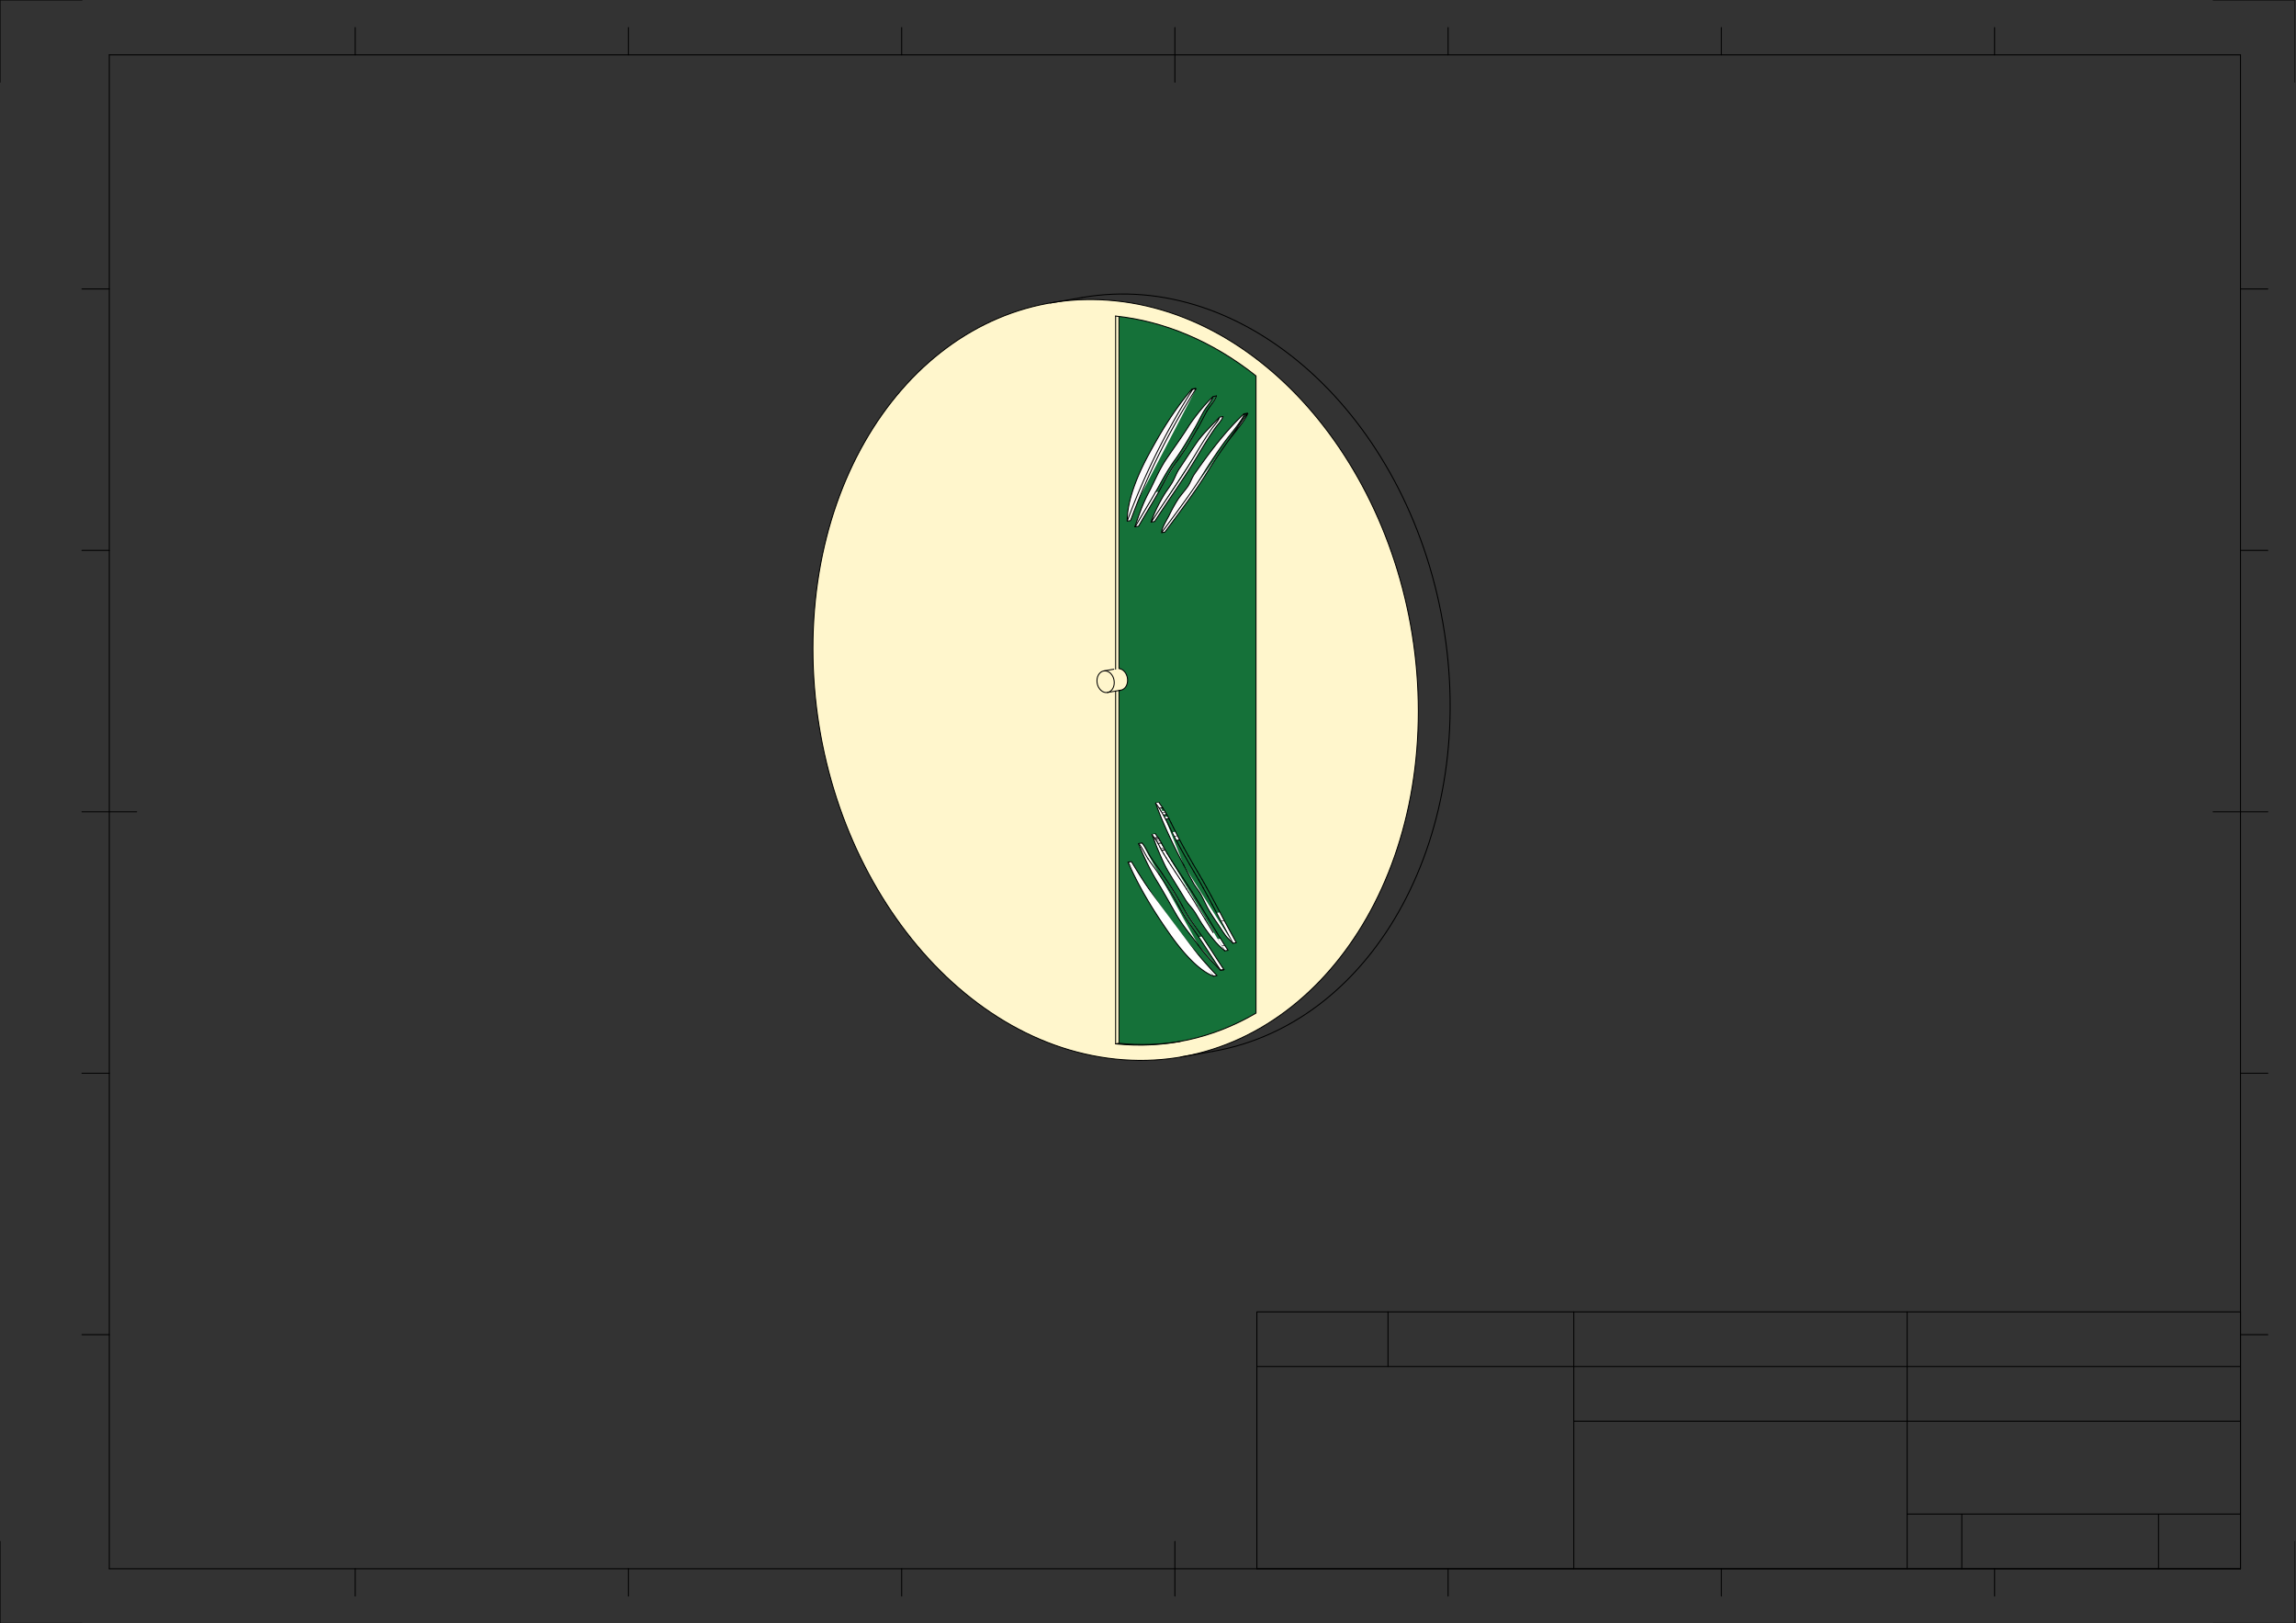 <?xml version="1.0" encoding="utf-8"?>
<!-- Generator: Adobe Illustrator 16.0.0, SVG Export Plug-In . SVG Version: 6.00 Build 0)  -->
<!DOCTYPE svg PUBLIC "-//W3C//DTD SVG 1.1//EN" "http://www.w3.org/Graphics/SVG/1.1/DTD/svg11.dtd">
<svg version="1.1" id="Layer_1" xmlns="http://www.w3.org/2000/svg" xmlns:xlink="http://www.w3.org/1999/xlink" x="0px" y="0px"
	 width="1191px" height="842px" viewBox="0 0 1191 842" enable-background="new 0 0 1191 842" xml:space="preserve">
<rect x="0" y="0" width="1191" height="842" fill="#333333" stroke="none"/>
<polyline fill="none" points="412.474,559.196 761.409,559.196 761.409,143.309 412.474,143.309 412.474,559.196 "/>
<line fill="none" stroke="#000000" stroke-width="0.5" stroke-linecap="round" stroke-linejoin="round" stroke-miterlimit="10" x1="578.709" y1="347.063" x2="580.442" y2="346.762"/>
<path fill="none" stroke="#000000" stroke-width="0.5" stroke-linecap="round" stroke-linejoin="round" stroke-miterlimit="10" d="
	M578.709,347.062c-0.326-0.034-0.65-0.023-0.969,0.032"/>
<path fill="#FFF6CC" stroke="#000000" stroke-width="0.5" stroke-linecap="round" stroke-linejoin="round" stroke-miterlimit="10" d="
	M735.736,368.937c-0.002-108.599-70.307-203.914-157.029-212.892c-86.724-8.979-157.025,71.78-157.023,180.379
	c0.001,108.599,70.306,203.914,157.029,212.892C665.437,558.294,735.738,477.535,735.736,368.937"/>
<line fill="none" stroke="#000000" stroke-width="0.5" stroke-linecap="round" stroke-linejoin="round" stroke-miterlimit="10" x1="578.709" y1="347.063" x2="578.709" y2="163.937"/>
<line fill="none" stroke="#000000" stroke-width="0.5" stroke-linecap="round" stroke-linejoin="round" stroke-miterlimit="10" x1="578.709" y1="541.422" x2="578.709" y2="358.434"/>
<path fill="#157139" stroke="#000000" stroke-width="0.5" stroke-linecap="round" stroke-linejoin="round" stroke-miterlimit="10" d="
	M578.707,163.936c25.467,2.637,50.518,13.311,72.816,31.026l0.004,0.001v0.009v330.501c-22.296,13.099-47.347,18.585-72.813,15.948
	h-0.004l1.733-0.301V358.133l0.97-0.168c2.234-0.388,3.739-2.859,3.49-5.734c-0.249-2.875-2.17-5.232-4.46-5.469V164.129"/>
<polyline fill="#FCFAFB" stroke="#000000" stroke-width="0.5" stroke-linecap="round" stroke-linejoin="round" stroke-miterlimit="10" points="
	584.707,270.309 584.708,270.07 584.71,269.827 584.714,269.584 584.721,269.341 584.728,269.098 584.737,268.853 584.748,268.606 
	584.761,268.36 584.775,268.113 584.791,267.865 584.809,267.616 584.827,267.368 584.849,267.118 584.872,266.868 584.896,266.617 
	584.921,266.365 584.948,266.113 584.977,265.859 585.007,265.607 585.04,265.352 585.074,265.098 585.108,264.843 585.146,264.587 
	585.184,264.33 585.223,264.074 585.265,263.816 585.306,263.558 585.351,263.298 585.396,263.041 585.443,262.78 585.491,262.521 
	585.542,262.26 585.594,261.999 585.646,261.738 585.7,261.475 585.756,261.212 585.812,260.949 585.871,260.687 585.931,260.422 
	585.992,260.157 586.118,259.628 586.249,259.097 586.386,258.564 586.528,258.03 586.676,257.495 586.827,256.958 586.983,256.42 
	587.146,255.88 587.313,255.34 587.484,254.8 587.66,254.257 587.84,253.715 588.026,253.171 588.215,252.628 588.407,252.083 
	588.605,251.537 588.807,250.992 589.012,250.444 589.223,249.899 589.437,249.352 589.655,248.805 589.875,248.257 590.1,247.71 
	590.328,247.163 590.56,246.618 590.796,246.07 591.035,245.525 591.276,244.978 591.521,244.433 591.77,243.887 592.022,243.343 
	592.275,242.8 592.533,242.256 592.792,241.714 593.055,241.173 593.319,240.633 593.588,240.093 593.858,239.554 594.131,239.018 
	594.405,238.481 594.682,237.947 594.961,237.414 595.244,236.881 595.526,236.352 596.128,235.238 596.732,234.124 597.343,233.01 
	597.958,231.897 598.268,231.339 598.579,230.783 598.893,230.227 599.205,229.67 599.522,229.116 599.839,228.56 600.158,228.006 
	600.479,227.449 600.801,226.895 601.124,226.341 601.45,225.788 601.777,225.233 602.107,224.681 602.438,224.13 602.77,223.578 
	603.104,223.027 603.441,222.476 603.779,221.927 604.119,221.376 604.462,220.829 604.808,220.28 605.152,219.733 605.502,219.188 
	605.852,218.642 606.204,218.097 606.559,217.553 606.917,217.009 607.275,216.468 607.637,215.926 608,215.386 608.366,214.846 
	608.734,214.308 609.105,213.771 609.479,213.235 609.854,212.7 610.232,212.166 610.614,211.633 610.996,211.102 611.383,210.571 
	611.77,210.042 612.162,209.514 612.555,208.989 612.95,208.463 613.35,207.939 613.751,207.416 614.156,206.895 614.563,206.375 
	614.974,205.856 615.386,205.34 615.802,204.825 616.221,204.312 616.643,203.799 617.067,203.29 617.495,202.78 617.926,202.274 
	618.359,201.769 620.093,201.468 620.4,201.665 619.731,202.721 619.065,203.776 618.404,204.833 617.747,205.891 617.096,206.947 
	616.449,208.006 615.807,209.064 615.168,210.125 614.534,211.185 613.906,212.245 613.281,213.305 612.66,214.367 612.045,215.429 
	611.435,216.491 610.828,217.553 610.226,218.617 609.628,219.681 609.035,220.744 608.447,221.808 607.861,222.874 
	607.282,223.939 606.706,225.005 606.136,226.071 605.568,227.138 605.007,228.204 604.449,229.271 603.895,230.338 
	603.346,231.408 602.802,232.475 602.262,233.544 601.726,234.613 601.194,235.683 600.667,236.752 600.144,237.821 
	599.625,238.892 599.112,239.963 598.601,241.032 598.095,242.103 597.595,243.174 597.098,244.247 596.604,245.318 
	596.117,246.391 595.633,247.462 595.152,248.535 594.677,249.607 594.205,250.68 593.739,251.753 593.276,252.826 592.817,253.898 
	592.362,254.972 591.912,256.046 591.466,257.119 591.024,258.193 590.587,259.266 590.153,260.341 589.725,261.416 589.3,262.488 
	588.879,263.563 588.461,264.637 588.049,265.712 587.641,266.787 587.235,267.861 586.836,268.936 586.44,270.009 584.707,270.309 
	585.103,269.236 585.504,268.162 585.907,267.087 586.316,266.013 586.728,264.938 587.146,263.863 587.567,262.789 
	587.992,261.716 588.42,260.642 588.854,259.567 589.291,258.494 589.734,257.419 590.179,256.347 590.63,255.272 591.084,254.199 
	591.543,253.126 592.006,252.054 592.472,250.981 592.943,249.908 593.42,248.835 593.899,247.762 594.383,246.691 594.871,245.619 
	595.364,244.548 595.861,243.475 596.363,242.404 596.869,241.333 597.379,240.264 597.894,239.192 598.412,238.122 
	598.934,237.052 599.461,235.983 599.992,234.914 600.528,233.845 601.068,232.775 601.614,231.708 602.163,230.639 
	602.716,229.572 603.273,228.504 603.835,227.438 604.402,226.371 604.973,225.306 605.549,224.24 606.129,223.174 606.713,222.109 
	607.302,221.045 607.895,219.981 608.492,218.917 609.095,217.854 609.701,216.792 610.312,215.729 610.927,214.667 
	611.548,213.605 612.173,212.545 612.801,211.485 613.435,210.425 614.073,209.365 614.716,208.307 615.362,207.248 
	616.014,206.191 616.671,205.133 617.332,204.076 617.998,203.021 618.667,201.965 620.4,201.665 "/>
<line fill="#FCFAFB" stroke="#000000" stroke-width="0.5" stroke-linecap="round" stroke-linejoin="round" stroke-miterlimit="10" x1="618.667" y1="201.965" x2="618.359" y2="201.769"/>
<line fill="#FCFAFB" stroke="#000000" stroke-width="0.5" stroke-linecap="round" stroke-linejoin="round" stroke-miterlimit="10" x1="620.4" y1="201.665" x2="620.093" y2="201.468"/>
<polyline fill="#FCFAFB" stroke="#000000" stroke-width="0.5" stroke-linecap="round" stroke-linejoin="round" stroke-miterlimit="10" points="
	632.66,216.351 632.635,216.437 632.61,216.523 632.579,216.612 632.547,216.7 632.513,216.79 632.475,216.88 632.436,216.972 
	632.394,217.065 632.349,217.159 632.302,217.252 632.252,217.348 632.201,217.443 632.147,217.539 632.092,217.636 
	632.034,217.733 631.977,217.832 631.915,217.931 631.853,218.03 631.787,218.131 631.723,218.23 631.656,218.331 631.588,218.432 
	631.445,218.635 631.302,218.838 631.152,219.043 630.999,219.249 630.843,219.454 630.686,219.657 630.525,219.862 
	630.205,220.268 630.045,220.469 629.885,220.669 629.729,220.865 629.571,221.061 629.419,221.252 629.27,221.443 629.123,221.628 
	629.052,221.72 628.981,221.812 628.913,221.902 628.846,221.99 628.779,222.078 628.715,222.165 628.651,222.251 628.591,222.335 
	628.531,222.418 628.474,222.501 628.16,222.953 627.849,223.405 627.539,223.858 627.233,224.312 626.928,224.766 626.623,225.221 
	626.322,225.676 626.021,226.132 625.724,226.589 625.426,227.046 625.131,227.503 624.84,227.96 624.548,228.418 624.256,228.877 
	623.968,229.336 623.682,229.795 623.122,230.697 622.567,231.6 622.017,232.504 621.468,233.407 620.377,235.216 619.286,237.025 
	618.741,237.929 618.193,238.833 617.643,239.736 617.089,240.64 616.53,241.542 615.967,242.443 615.685,242.894 615.398,243.343 
	615.112,243.793 614.824,244.242 614.286,245.077 613.744,245.91 613.2,246.744 612.655,247.575 612.109,248.407 611.561,249.237 
	610.459,250.896 609.354,252.552 608.245,254.207 606.021,257.513 603.796,260.818 602.687,262.472 601.582,264.126 600.48,265.782 
	599.931,266.612 599.384,267.442 598.838,268.271 598.297,269.103 597.755,269.935 597.215,270.768 598.948,270.468 
	599.488,269.634 600.028,268.803 600.572,267.971 601.117,267.141 601.664,266.312 602.213,265.481 603.313,263.826 604.42,262.171 
	605.529,260.517 607.754,257.212 609.979,253.906 611.088,252.251 612.192,250.596 613.294,248.936 613.842,248.106 
	614.389,247.274 614.934,246.443 615.478,245.609 616.018,244.776 616.558,243.941 616.846,243.493 617.132,243.043 
	617.418,242.593 617.7,242.143 618.264,241.241 618.822,240.339 619.376,239.436 619.926,238.532 620.475,237.628 621.02,236.725 
	622.11,234.916 623.201,233.107 623.75,232.203 624.301,231.3 624.855,230.396 625.415,229.494 625.701,229.035 625.989,228.576 
	626.279,228.117 626.571,227.66 626.864,227.203 627.159,226.746 627.457,226.289 627.756,225.831 628.055,225.376 628.356,224.92 
	628.661,224.465 628.965,224.011 629.272,223.558 629.582,223.104 629.894,222.652 630.207,222.201 630.265,222.118 
	630.324,222.035 630.385,221.95 630.448,221.864 630.513,221.777 630.578,221.689 630.646,221.601 630.715,221.511 630.785,221.419 
	630.856,221.328 631.003,221.142 631.152,220.951 631.305,220.761 631.462,220.564 631.618,220.368 631.778,220.168 
	631.938,219.967 632.259,219.562 632.417,219.356 632.576,219.153 632.73,218.948 632.884,218.743 633.033,218.538 633.179,218.334 
	633.319,218.131 633.388,218.03 633.456,217.929 633.521,217.83 633.586,217.729 633.648,217.63 633.708,217.531 633.768,217.433 
	633.825,217.335 633.881,217.238 633.935,217.143 633.985,217.047 634.034,216.952 634.08,216.856 634.126,216.765 634.169,216.671 
	634.208,216.579 634.246,216.489 634.28,216.399 634.312,216.311 634.342,216.223 634.368,216.136 634.392,216.05 632.66,216.351 
	632.479,216.545 632.295,216.738 631.926,217.126 631.552,217.517 631.174,217.911 630.79,218.306 630.405,218.701 630.018,219.101 
	629.627,219.5 629.235,219.904 628.843,220.307 628.053,221.119 627.266,221.936 626.873,222.348 626.481,222.76 626.092,223.173 
	625.707,223.588 625.323,224.002 624.943,224.42 624.567,224.837 624.197,225.255 623.831,225.675 623.651,225.885 623.472,226.096 
	623.293,226.307 623.117,226.517 622.942,226.728 622.768,226.938 622.597,227.149 622.428,227.361 622.26,227.572 622.095,227.782 
	621.931,227.995 621.769,228.206 621.608,228.418 621.45,228.63 621.295,228.843 621.143,229.053 620.991,229.266 620.844,229.478 
	620.264,230.318 619.689,231.163 619.119,232.009 618.552,232.856 617.986,233.708 617.424,234.56 616.302,236.266 615.181,237.974 
	614.619,238.827 614.058,239.681 613.49,240.534 612.924,241.383 612.351,242.231 611.775,243.077 611.639,243.28 611.507,243.484 
	611.377,243.689 611.253,243.896 611.131,244.101 611.014,244.308 610.898,244.517 610.785,244.726 610.675,244.935 
	610.567,245.145 610.463,245.356 610.358,245.566 610.258,245.777 610.157,245.988 609.959,246.413 609.572,247.26 609.377,247.685 
	609.183,248.108 608.983,248.529 608.881,248.74 608.778,248.95 608.672,249.159 608.565,249.37 608.456,249.577 608.343,249.786 
	608.218,250.011 608.091,250.235 607.959,250.459 607.826,250.682 607.69,250.903 607.554,251.125 607.414,251.344 607.273,251.564 
	607.131,251.782 606.987,252 606.695,252.435 606.398,252.867 606.102,253.299 605.502,254.162 605.203,254.595 604.908,255.027 
	604.616,255.463 604.473,255.681 604.328,255.9 604.188,256.12 604.048,256.339 603.911,256.561 603.775,256.782 603.533,257.186 
	603.292,257.594 603.049,258.01 602.806,258.431 602.562,258.857 602.321,259.288 602.08,259.724 601.839,260.163 601.602,260.605 
	601.363,261.052 601.128,261.5 600.894,261.952 600.664,262.404 600.435,262.859 600.21,263.312 599.988,263.768 599.771,264.225 
	599.555,264.679 599.346,265.134 599.139,265.586 598.938,266.038 598.741,266.488 598.646,266.711 598.551,266.934 
	598.457,267.156 598.365,267.377 598.273,267.597 598.185,267.816 598.097,268.036 598.011,268.253 597.926,268.47 597.843,268.686 
	597.762,268.9 597.683,269.112 597.604,269.325 597.528,269.533 597.454,269.742 597.381,269.951 597.311,270.156 597.242,270.361 
	597.175,270.563 597.11,270.765 "/>
<line fill="#FCFAFB" stroke="#000000" stroke-width="0.5" stroke-linecap="round" stroke-linejoin="round" stroke-miterlimit="10" x1="597.11" y1="270.765" x2="597.215" y2="270.768"/>
<polyline fill="#FFFFFF" stroke="#000000" stroke-width="0.5" stroke-linecap="round" stroke-linejoin="round" stroke-miterlimit="10" points="
	586.908,446.893 587.56,447.975 588.215,449.051 588.87,450.122 589.527,451.188 590.188,452.25 590.848,453.307 591.512,454.357 
	592.177,455.405 592.843,456.445 593.51,457.482 594.18,458.514 594.852,459.541 595.524,460.562 596.198,461.579 596.875,462.591 
	597.552,463.597 598.23,464.6 598.91,465.597 599.591,466.589 600.274,467.575 600.959,468.556 601.643,469.533 602.33,470.505 
	603.018,471.472 603.707,472.433 604.398,473.391 605.09,474.343 605.783,475.29 606.476,476.231 607.171,477.167 607.867,478.1 
	608.563,479.026 609.262,479.948 609.963,480.864 610.662,481.776 611.363,482.683 612.064,483.584 612.769,484.48 613.473,485.373 
	614.176,486.259 614.882,487.141 615.589,488.018 616.297,488.889 617.004,489.754 617.711,490.616 618.421,491.474 
	619.132,492.323 619.843,493.171 620.554,494.012 621.265,494.847 621.978,495.678 622.69,496.504 623.403,497.325 624.117,498.141 
	624.832,498.952 625.547,499.759 626.262,500.558 626.978,501.354 627.692,502.146 628.409,502.931 629.125,503.712 
	629.842,504.485 630.56,505.256 631.276,506.021 629.545,506.321 628.826,505.557 628.11,504.786 627.392,504.012 626.676,503.231 
	625.959,502.446 625.244,501.654 624.528,500.858 623.813,500.06 623.099,499.253 622.384,498.441 621.67,497.626 620.957,496.805 
	620.244,495.979 619.531,495.147 618.82,494.312 618.109,493.472 617.398,492.624 616.689,491.774 615.979,490.917 615.271,490.055 
	614.563,489.189 613.855,488.318 613.15,487.441 612.444,486.56 611.739,485.674 611.035,484.781 610.333,483.885 609.631,482.982 
	608.93,482.077 608.229,481.165 607.53,480.249 606.832,479.327 606.134,478.4 605.439,477.468 604.744,476.531 604.05,475.59 
	603.356,474.644 602.665,473.691 601.974,472.733 601.284,471.772 600.597,470.806 599.911,469.834 599.226,468.856 
	598.541,467.875 597.857,466.889 597.177,465.897 596.496,464.9 595.818,463.897 595.142,462.892 594.464,461.88 593.791,460.862 
	593.118,459.842 592.447,458.814 591.777,457.783 591.109,456.746 590.443,455.706 589.779,454.658 589.115,453.606 588.454,452.55 
	587.795,451.488 587.137,450.423 586.481,449.352 585.826,448.275 585.175,447.193 586.908,446.893 "/>
<polyline fill="#FFFFFF" stroke="#000000" stroke-width="0.5" stroke-linecap="round" stroke-linejoin="round" stroke-miterlimit="10" points="
	585.175,447.193 585.169,447.204 585.166,447.215 585.166,447.226 585.166,447.238 585.169,447.253 585.173,447.268 
	585.186,447.298 585.202,447.33 585.223,447.362 585.27,447.433 585.315,447.503 585.336,447.537 585.353,447.569 585.365,447.601 
	585.369,447.614 585.373,447.627 585.373,447.642 585.373,447.652 585.369,447.663 585.364,447.674 585.655,448.324 
	585.949,448.972 586.244,449.616 586.539,450.257 586.838,450.895 587.138,451.529 587.441,452.161 587.743,452.791 
	588.049,453.418 588.355,454.041 588.663,454.66 588.973,455.277 589.284,455.893 589.597,456.505 589.912,457.113 590.227,457.72 
	590.544,458.323 590.863,458.924 591.183,459.521 591.505,460.117 591.827,460.71 592.151,461.3 592.477,461.889 592.803,462.474 
	593.131,463.057 593.46,463.637 593.79,464.214 594.121,464.79 594.452,465.362 594.785,465.934 595.119,466.502 595.456,467.069 
	595.791,467.633 596.129,468.194 596.468,468.752 596.807,469.31 597.146,469.864 597.486,470.417 597.828,470.968 598.172,471.517 
	598.515,472.064 598.86,472.607 599.204,473.151 599.55,473.691 599.896,474.229 600.242,474.768 600.59,475.302 600.939,475.835 
	601.286,476.366 601.636,476.896 601.986,477.423 602.336,477.95 602.687,478.474 603.038,478.996 603.741,480.036 604.447,481.069 
	605.152,482.098 605.86,483.119 606.567,484.135 606.906,484.615 607.244,485.094 607.585,485.571 607.927,486.045 608.271,486.518 
	608.614,486.988 608.962,487.456 609.308,487.92 609.656,488.383 610.006,488.842 610.356,489.299 610.709,489.751 611.062,490.202 
	611.415,490.649 611.77,491.092 612.126,491.533 612.482,491.971 612.841,492.402 613.199,492.831 613.559,493.256 613.919,493.677 
	614.279,494.094 614.641,494.507 615.002,494.915 615.364,495.318 615.728,495.718 616.092,496.112 616.455,496.501 616.82,496.886 
	617.184,497.264 617.55,497.639 617.917,498.008 618.282,498.371 618.647,498.729 619.015,499.08 619.38,499.428 619.747,499.768 
	620.114,500.103 620.479,500.431 620.847,500.752 621.214,501.069 621.58,501.379 621.947,501.682 622.312,501.977 622.68,502.267 
	623.045,502.549 623.41,502.824 623.594,502.959 623.775,503.093 623.957,503.224 624.141,503.354 624.323,503.481 624.505,503.607 
	624.687,503.731 624.868,503.854 625.052,503.975 625.231,504.093 625.414,504.208 625.596,504.323 625.777,504.436 
	625.959,504.547 626.139,504.655 626.32,504.761 626.501,504.865 626.681,504.968 626.862,505.068 627.043,505.168 627.223,505.265 
	627.402,505.358 627.581,505.45 627.761,505.54 627.94,505.629 628.119,505.715 628.297,505.798 628.478,505.881 628.655,505.96 
	628.834,506.035 629.012,506.111 629.188,506.183 629.366,506.255 629.545,506.321 "/>
<polyline fill="#FCFAFB" stroke="#000000" stroke-width="0.5" stroke-linecap="round" stroke-linejoin="round" stroke-miterlimit="10" points="
	626.072,213.201 626.136,213.091 626.202,212.979 626.269,212.866 626.339,212.75 626.411,212.635 626.484,212.52 626.561,212.403 
	626.64,212.284 626.717,212.166 626.798,212.045 626.881,211.924 626.963,211.802 627.135,211.557 627.309,211.309 627.487,211.059 
	627.667,210.805 627.851,210.551 628.036,210.293 628.409,209.779 628.777,209.262 628.96,209.003 629.14,208.746 629.316,208.488 
	629.488,208.232 629.656,207.977 629.737,207.851 629.818,207.725 629.896,207.599 629.973,207.473 630.049,207.349 
	630.122,207.225 630.194,207.101 630.265,206.978 630.331,206.855 630.397,206.735 630.461,206.614 630.521,206.496 
	630.581,206.377 630.637,206.26 630.691,206.143 630.741,206.027 630.79,205.913 630.835,205.799 630.877,205.688 630.916,205.576 
	630.952,205.466 630.986,205.356 "/>
<polyline fill="#FCFAFB" stroke="#000000" stroke-width="0.5" stroke-linecap="round" stroke-linejoin="round" stroke-miterlimit="10" points="
	621.293,222.067 621.455,221.79 621.613,221.513 621.772,221.236 621.927,220.958 622.082,220.682 622.233,220.404 622.535,219.85 
	622.83,219.295 623.124,218.741 623.414,218.187 623.703,217.632 624.279,216.523 624.569,215.969 624.861,215.417 625.156,214.862 
	625.457,214.308 625.608,214.032 625.761,213.755 625.916,213.478 626.072,213.201 "/>
<polyline fill="#FCFAFB" stroke="#000000" stroke-width="0.5" stroke-linecap="round" stroke-linejoin="round" stroke-miterlimit="10" points="
	610.979,238.518 611.336,238.024 611.69,237.527 612.041,237.027 612.389,236.525 612.736,236.019 613.078,235.514 613.418,235.004 
	613.757,234.493 614.094,233.98 614.427,233.465 614.758,232.948 615.087,232.43 615.413,231.912 615.738,231.392 616.061,230.871 
	616.381,230.351 616.7,229.829 617.017,229.307 617.332,228.785 617.645,228.263 617.956,227.743 618.268,227.221 618.575,226.701 
	618.883,226.181 619.189,225.662 619.493,225.144 619.796,224.627 620.099,224.112 620.398,223.598 620.697,223.086 
	620.996,222.575 621.293,222.067 "/>
<polyline fill="#FCFAFB" stroke="#000000" stroke-width="0.5" stroke-linecap="round" stroke-linejoin="round" stroke-miterlimit="10" points="
	599.371,255.321 599.666,254.799 599.962,254.278 600.253,253.758 600.543,253.238 601.123,252.198 601.698,251.157 
	602.274,250.119 602.853,249.082 603.434,248.047 603.728,247.528 604.024,247.012 604.321,246.495 604.622,245.98 604.924,245.464 
	605.23,244.949 605.54,244.436 605.853,243.921 606.17,243.408 606.492,242.895 606.817,242.384 607.149,241.873 607.483,241.362 
	607.824,240.852 607.997,240.597 608.172,240.343 608.346,240.087 608.524,239.833 608.702,239.58 608.883,239.326 609.064,239.072 
	609.248,238.818 609.604,238.325 609.957,237.828 610.308,237.328 610.657,236.826 611.003,236.322 611.345,235.814 
	611.687,235.305 612.023,234.793 612.36,234.28 612.693,233.766 613.024,233.249 613.354,232.73 613.68,232.212 614.005,231.692 
	614.327,231.172 614.647,230.651 614.967,230.13 615.283,229.607 615.599,229.085 615.911,228.563 616.225,228.043 616.534,227.521 
	616.842,227.001 617.149,226.481 617.456,225.962 617.76,225.444 618.062,224.928 618.365,224.413 618.665,223.898 618.964,223.387 
	619.263,222.875 619.56,222.368 619.722,222.091 619.881,221.813 620.039,221.537 620.193,221.259 620.349,220.982 620.501,220.705 
	620.802,220.15 621.099,219.596 621.391,219.042 621.683,218.487 621.971,217.933 622.546,216.824 622.836,216.27 623.128,215.717 
	623.423,215.163 623.724,214.608 623.875,214.333 624.027,214.056 624.183,213.778 624.339,213.501 624.402,213.392 624.469,213.28 
	624.537,213.167 624.607,213.051 624.68,212.936 624.753,212.821 624.828,212.704 624.906,212.585 624.985,212.466 625.064,212.346 
	625.147,212.225 625.23,212.103 625.401,211.858 625.575,211.609 625.754,211.359 625.936,211.105 626.117,210.852 626.303,210.594 
	626.676,210.08 627.044,209.563 627.227,209.304 627.406,209.046 627.583,208.789 627.756,208.533 627.923,208.277 628.004,208.151 
	628.085,208.025 628.164,207.899 628.241,207.773 628.315,207.649 628.389,207.525 628.461,207.401 628.531,207.279 628.6,207.156 
	628.664,207.036 628.728,206.915 628.789,206.796 628.848,206.677 628.904,206.561 628.958,206.443 629.008,206.328 
	629.057,206.213 629.102,206.1 629.145,205.988 629.185,205.876 629.221,205.767 629.253,205.657 630.986,205.356 629.253,205.657 
	629.05,205.85 628.845,206.045 628.638,206.246 628.431,206.451 628.22,206.658 628.009,206.87 627.797,207.086 627.583,207.304 
	627.368,207.527 627.152,207.752 626.935,207.98 626.717,208.211 626.499,208.445 626.279,208.683 626.058,208.922 625.838,209.165 
	625.617,209.41 625.396,209.656 625.174,209.905 624.953,210.157 624.729,210.409 624.508,210.665 624.065,211.179 623.623,211.701 
	623.182,212.227 622.742,212.756 622.307,213.291 621.873,213.825 621.446,214.362 621.023,214.9 620.814,215.168 620.605,215.436 
	620.4,215.705 620.195,215.973 619.994,216.239 619.792,216.505 619.594,216.77 619.398,217.035 619.203,217.297 619.011,217.56 
	618.82,217.821 618.633,218.081 618.447,218.338 618.266,218.595 618.086,218.849 617.907,219.103 617.733,219.353 617.562,219.602 
	617.393,219.848 617.229,220.093 617.065,220.334 616.907,220.573 616.752,220.809 616.599,221.043 616.451,221.273 
	616.306,221.502 615.964,222.041 615.618,222.577 615.272,223.111 614.925,223.644 614.576,224.175 614.225,224.705 
	613.872,225.232 613.52,225.759 612.809,226.809 612.094,227.856 611.377,228.9 610.655,229.94 609.21,232.021 608.486,233.063 
	607.763,234.107 607.039,235.153 606.319,236.203 605.601,237.258 605.243,237.787 604.887,238.318 604.71,238.581 604.537,238.845 
	604.364,239.11 604.195,239.376 604.027,239.641 603.862,239.909 603.696,240.175 603.534,240.443 603.374,240.712 603.214,240.98 
	603.058,241.25 602.901,241.52 602.746,241.79 602.593,242.06 602.291,242.604 601.994,243.147 601.702,243.692 601.414,244.24 
	601.13,244.789 600.849,245.336 600.573,245.887 600.3,246.436 600.028,246.987 599.76,247.538 599.492,248.088 598.963,249.19 
	598.436,250.29 597.908,251.388 597.377,252.48 597.11,253.025 596.841,253.569 596.568,254.111 596.295,254.649 596.018,255.188 
	595.737,255.724 595.59,256.005 595.443,256.285 595.3,256.566 595.157,256.847 595.019,257.126 594.88,257.403 594.743,257.682 
	594.608,257.959 594.475,258.237 594.344,258.514 594.214,258.789 594.086,259.064 593.958,259.34 593.834,259.615 593.71,259.889 
	593.588,260.163 593.467,260.436 593.349,260.71 593.114,261.255 592.884,261.801 592.659,262.342 592.438,262.886 592.222,263.428 
	592.009,263.968 591.8,264.508 591.595,265.048 591.392,265.588 591.192,266.128 590.994,266.668 590.798,267.208 590.605,267.748 
	590.222,268.83 589.842,269.915 589.462,271.006 589.083,272.1 588.892,272.649 588.699,273.202 "/>
<polyline fill="#FCFAFB" stroke="#000000" stroke-width="0.5" stroke-linecap="round" stroke-linejoin="round" stroke-miterlimit="10" points="
	601.104,255.02 601.399,254.498 601.693,253.978 601.986,253.458 602.276,252.938 602.854,251.897 603.43,250.856 604.006,249.818 
	604.584,248.781 605.167,247.746 605.461,247.228 605.756,246.711 606.055,246.194 606.355,245.68 606.657,245.163 606.964,244.648 
	607.273,244.135 607.586,243.621 607.903,243.107 608.226,242.595 608.551,242.083 608.881,241.572 609.217,241.061 
	609.558,240.552 609.73,240.296 609.904,240.042 610.079,239.787 610.256,239.533 610.436,239.279 610.616,239.025 610.798,238.771 
	610.979,238.518 "/>
<polyline fill="#FCFAFB" stroke="#000000" stroke-width="0.5" stroke-linecap="round" stroke-linejoin="round" stroke-miterlimit="10" points="
	601.104,255.02 600.784,255.58 600.462,256.142 599.814,257.261 599.162,258.381 598.506,259.5 597.847,260.62 597.185,261.738 
	595.855,263.973 594.527,266.21 593.867,267.329 593.206,268.448 592.549,269.567 591.897,270.687 591.25,271.809 590.927,272.37 
	590.607,272.93 588.874,273.23 589.194,272.671 589.516,272.109 590.164,270.988 590.817,269.868 591.473,268.749 592.133,267.629 
	592.796,266.511 594.124,264.274 595.451,262.038 596.113,260.92 596.773,259.801 597.429,258.681 598.082,257.562 598.729,256.442 
	599.051,255.88 599.371,255.321 "/>
<line fill="#FCFAFB" stroke="#000000" stroke-width="0.5" stroke-linecap="round" stroke-linejoin="round" stroke-miterlimit="10" x1="588.699" y1="273.202" x2="588.874" y2="273.23"/>
<polyline fill="#FFFFFF" stroke="#000000" stroke-width="0.5" stroke-linecap="round" stroke-linejoin="round" stroke-miterlimit="10" points="
	601.189,416.253 599.456,416.554 600.473,419.335 601.56,422.179 602.626,424.755 603.705,427.289 604.802,429.782 605.91,432.239 
	607.032,434.662 608.166,437.056 609.314,439.421 610.474,441.763 611.644,444.083 612.826,446.385 614.018,448.673 "/>
<polyline fill="#FFFFFF" stroke="#000000" stroke-width="0.5" stroke-linecap="round" stroke-linejoin="round" stroke-miterlimit="10" points="
	601.189,416.253 603.099,418.948 601.365,419.249 599.456,416.554 "/>
<line fill="#FFFFFF" stroke="#000000" stroke-width="0.5" stroke-linecap="round" stroke-linejoin="round" stroke-miterlimit="10" x1="602.291" y1="420.76" x2="601.365" y2="419.249"/>
<line fill="#FFFFFF" stroke="#000000" stroke-width="0.5" stroke-linecap="round" stroke-linejoin="round" stroke-miterlimit="10" x1="604.024" y1="420.46" x2="603.099" y2="418.948"/>
<polyline fill="#FFFFFF" stroke="#000000" stroke-width="0.5" stroke-linecap="round" stroke-linejoin="round" stroke-miterlimit="10" points="
	604.024,420.46 604.604,421.425 602.872,421.725 602.291,420.76 "/>
<polyline fill="#FFFFFF" stroke="#000000" stroke-width="0.5" stroke-linecap="round" stroke-linejoin="round" stroke-miterlimit="10" points="
	604.604,421.425 605.186,422.441 603.452,422.742 602.872,421.725 "/>
<line fill="#FFFFFF" stroke="#000000" stroke-width="0.5" stroke-linecap="round" stroke-linejoin="round" stroke-miterlimit="10" x1="604.035" y1="423.801" x2="603.452" y2="422.742"/>
<line fill="#FFFFFF" stroke="#000000" stroke-width="0.5" stroke-linecap="round" stroke-linejoin="round" stroke-miterlimit="10" x1="605.769" y1="423.5" x2="605.186" y2="422.441"/>
<polyline fill="#FFFFFF" stroke="#000000" stroke-width="0.5" stroke-linecap="round" stroke-linejoin="round" stroke-miterlimit="10" points="
	605.769,423.5 606.35,424.595 604.618,424.895 604.035,423.801 "/>
<line fill="#FFFFFF" stroke="#000000" stroke-width="0.5" stroke-linecap="round" stroke-linejoin="round" stroke-miterlimit="10" x1="605.775" y1="427.15" x2="604.618" y2="424.895"/>
<line fill="#FFFFFF" stroke="#000000" stroke-width="0.5" stroke-linecap="round" stroke-linejoin="round" stroke-miterlimit="10" x1="607.509" y1="426.85" x2="606.35" y2="424.595"/>
<line fill="#FFFFFF" stroke="#000000" stroke-width="0.5" stroke-linecap="round" stroke-linejoin="round" stroke-miterlimit="10" x1="606.922" y1="429.449" x2="605.775" y2="427.15"/>
<line fill="#FFFFFF" stroke="#000000" stroke-width="0.5" stroke-linecap="round" stroke-linejoin="round" stroke-miterlimit="10" x1="608.655" y1="429.148" x2="607.509" y2="426.85"/>
<line fill="#FFFFFF" stroke="#000000" stroke-width="0.5" stroke-linecap="round" stroke-linejoin="round" stroke-miterlimit="10" x1="608.047" y1="431.725" x2="606.922" y2="429.449"/>
<line fill="#FFFFFF" stroke="#000000" stroke-width="0.5" stroke-linecap="round" stroke-linejoin="round" stroke-miterlimit="10" x1="609.779" y1="431.424" x2="608.655" y2="429.148"/>
<polyline fill="#FFFFFF" stroke="#000000" stroke-width="0.5" stroke-linecap="round" stroke-linejoin="round" stroke-miterlimit="10" points="
	609.779,431.424 610.871,433.605 609.14,433.906 608.047,431.725 "/>
<polyline fill="#FFFFFF" stroke="#000000" stroke-width="0.5" stroke-linecap="round" stroke-linejoin="round" stroke-miterlimit="10" points="
	610.871,433.605 611.925,435.632 610.191,435.933 609.14,433.906 "/>
<line fill="#FFFFFF" stroke="#000000" stroke-width="0.5" stroke-linecap="round" stroke-linejoin="round" stroke-miterlimit="10" x1="612.463" y1="440.13" x2="610.191" y2="435.933"/>
<line fill="#FFFFFF" stroke="#000000" stroke-width="0.5" stroke-linecap="round" stroke-linejoin="round" stroke-miterlimit="10" x1="614.196" y1="439.83" x2="611.925" y2="435.632"/>
<line fill="#FFFFFF" stroke="#000000" stroke-width="0.5" stroke-linecap="round" stroke-linejoin="round" stroke-miterlimit="10" x1="614.743" y1="444.234" x2="612.463" y2="440.13"/>
<line fill="#FFFFFF" stroke="#000000" stroke-width="0.5" stroke-linecap="round" stroke-linejoin="round" stroke-miterlimit="10" x1="616.477" y1="443.934" x2="614.196" y2="439.83"/>
<line fill="#FFFFFF" stroke="#000000" stroke-width="0.5" stroke-linecap="round" stroke-linejoin="round" stroke-miterlimit="10" x1="617.045" y1="448.268" x2="614.743" y2="444.234"/>
<line fill="#FFFFFF" stroke="#000000" stroke-width="0.5" stroke-linecap="round" stroke-linejoin="round" stroke-miterlimit="10" x1="618.779" y1="447.968" x2="616.477" y2="443.934"/>
<line fill="#FFFFFF" stroke="#000000" stroke-width="0.5" stroke-linecap="round" stroke-linejoin="round" stroke-miterlimit="10" x1="619.382" y1="452.253" x2="617.045" y2="448.268"/>
<line fill="#FFFFFF" stroke="#000000" stroke-width="0.5" stroke-linecap="round" stroke-linejoin="round" stroke-miterlimit="10" x1="621.115" y1="451.952" x2="618.779" y2="447.968"/>
<line fill="#FFFFFF" stroke="#000000" stroke-width="0.5" stroke-linecap="round" stroke-linejoin="round" stroke-miterlimit="10" x1="620.573" y1="454.276" x2="619.382" y2="452.253"/>
<line fill="#FFFFFF" stroke="#000000" stroke-width="0.5" stroke-linecap="round" stroke-linejoin="round" stroke-miterlimit="10" x1="622.305" y1="453.976" x2="621.115" y2="451.952"/>
<line fill="#FFFFFF" stroke="#000000" stroke-width="0.5" stroke-linecap="round" stroke-linejoin="round" stroke-miterlimit="10" x1="621.76" y1="456.33" x2="620.573" y2="454.276"/>
<line fill="#FFFFFF" stroke="#000000" stroke-width="0.5" stroke-linecap="round" stroke-linejoin="round" stroke-miterlimit="10" x1="623.493" y1="456.029" x2="622.305" y2="453.976"/>
<line fill="#FFFFFF" stroke="#000000" stroke-width="0.5" stroke-linecap="round" stroke-linejoin="round" stroke-miterlimit="10" x1="622.942" y1="458.413" x2="621.76" y2="456.33"/>
<line fill="#FFFFFF" stroke="#000000" stroke-width="0.5" stroke-linecap="round" stroke-linejoin="round" stroke-miterlimit="10" x1="624.676" y1="458.112" x2="623.493" y2="456.029"/>
<line fill="#FFFFFF" stroke="#000000" stroke-width="0.5" stroke-linecap="round" stroke-linejoin="round" stroke-miterlimit="10" x1="624.121" y1="460.521" x2="622.942" y2="458.413"/>
<line fill="#FFFFFF" stroke="#000000" stroke-width="0.5" stroke-linecap="round" stroke-linejoin="round" stroke-miterlimit="10" x1="625.854" y1="460.22" x2="624.676" y2="458.112"/>
<line fill="#FFFFFF" stroke="#000000" stroke-width="0.5" stroke-linecap="round" stroke-linejoin="round" stroke-miterlimit="10" x1="626.465" y1="464.792" x2="624.121" y2="460.521"/>
<line fill="#FFFFFF" stroke="#000000" stroke-width="0.5" stroke-linecap="round" stroke-linejoin="round" stroke-miterlimit="10" x1="628.198" y1="464.491" x2="625.854" y2="460.22"/>
<line fill="#FFFFFF" stroke="#000000" stroke-width="0.5" stroke-linecap="round" stroke-linejoin="round" stroke-miterlimit="10" x1="628.792" y1="469.128" x2="626.465" y2="464.792"/>
<line fill="#FFFFFF" stroke="#000000" stroke-width="0.5" stroke-linecap="round" stroke-linejoin="round" stroke-miterlimit="10" x1="630.525" y1="468.827" x2="628.198" y2="464.491"/>
<line fill="#FFFFFF" stroke="#000000" stroke-width="0.5" stroke-linecap="round" stroke-linejoin="round" stroke-miterlimit="10" x1="631.107" y1="473.504" x2="628.792" y2="469.128"/>
<line fill="#FFFFFF" stroke="#000000" stroke-width="0.5" stroke-linecap="round" stroke-linejoin="round" stroke-miterlimit="10" x1="632.839" y1="473.203" x2="630.525" y2="468.827"/>
<polyline fill="#FFFFFF" stroke="#000000" stroke-width="0.5" stroke-linecap="round" stroke-linejoin="round" stroke-miterlimit="10" points="
	632.839,473.203 635.141,477.596 633.407,477.896 631.107,473.504 "/>
<polyline fill="#FFFFFF" stroke="#000000" stroke-width="0.5" stroke-linecap="round" stroke-linejoin="round" stroke-miterlimit="10" points="
	635.141,477.596 641.308,488.928 639.574,489.229 633.407,477.896 "/>
<polyline fill="#FFFFFF" stroke="#000000" stroke-width="0.5" stroke-linecap="round" stroke-linejoin="round" stroke-miterlimit="10" points="
	614.018,448.673 616.432,453.215 618.889,457.741 619.414,458.648 619.952,459.487 621.023,461.014 621.553,461.757 622.067,462.51 
	622.567,463.302 623.054,464.156 624.057,466.117 625.043,468.126 626.047,470.125 626.571,471.111 627.113,472.075 
	628.284,474.026 629.475,475.901 630.675,477.713 631.874,479.464 633.195,481.469 633.928,482.602 634.688,483.744 
	635.454,484.831 635.838,485.343 636.216,485.814 636.59,486.246 636.959,486.628 637.322,486.952 639.574,489.229 "/>
<line fill="#FFFFFF" stroke="#000000" stroke-width="0.5" stroke-linecap="round" stroke-linejoin="round" stroke-miterlimit="10" x1="631.409" y1="487.153" x2="629.294" y2="483.699"/>
<line fill="#FFFFFF" stroke="#000000" stroke-width="0.5" stroke-linecap="round" stroke-linejoin="round" stroke-miterlimit="10" x1="633.143" y1="486.853" x2="631.027" y2="483.398"/>
<polyline fill="#FFFFFF" stroke="#000000" stroke-width="0.5" stroke-linecap="round" stroke-linejoin="round" stroke-miterlimit="10" points="
	633.143,486.853 635.403,490.492 633.67,490.793 631.409,487.153 "/>
<polyline fill="#FFFFFF" stroke="#000000" stroke-width="0.5" stroke-linecap="round" stroke-linejoin="round" stroke-miterlimit="10" points="
	635.403,490.492 637.049,492.872 635.315,493.173 633.67,490.793 "/>
<polyline fill="#FFFFFF" stroke="#000000" stroke-width="0.5" stroke-linecap="round" stroke-linejoin="round" stroke-miterlimit="10" points="
	599.335,432.543 597.602,432.844 600.005,439.188 600.951,441.432 601.918,443.686 602.908,445.912 603.922,448.072 604.44,449.123 
	604.964,450.142 605.498,451.128 606.038,452.075 608.193,455.668 610.373,459.216 612.557,462.754 614.722,466.335 
	615.258,467.185 615.819,467.981 616.391,468.729 616.965,469.443 618.107,470.825 618.662,471.522 619.203,472.246 
	619.776,473.075 620.334,473.945 621.432,475.769 622.528,477.626 623.092,478.548 623.669,479.445 624.749,481.041 
	625.896,482.657 627.086,484.267 628.307,485.843 629.537,487.356 630.764,488.782 631.964,490.088 632.555,490.69 635.315,493.173 
	"/>
<polyline fill="#FFFFFF" stroke="#000000" stroke-width="0.5" stroke-linecap="round" stroke-linejoin="round" stroke-miterlimit="10" points="
	599.335,432.543 600.588,434.343 598.854,434.644 597.602,432.844 "/>
<polyline fill="#FFFFFF" stroke="#000000" stroke-width="0.5" stroke-linecap="round" stroke-linejoin="round" stroke-miterlimit="10" points="
	600.588,434.343 600.865,434.662 599.132,434.963 598.854,434.644 "/>
<polyline fill="#FFFFFF" stroke="#000000" stroke-width="0.5" stroke-linecap="round" stroke-linejoin="round" stroke-miterlimit="10" points="
	600.865,434.662 601.139,435.019 599.405,435.318 599.132,434.963 "/>
<polyline fill="#FFFFFF" stroke="#000000" stroke-width="0.5" stroke-linecap="round" stroke-linejoin="round" stroke-miterlimit="10" points="
	601.139,435.019 601.41,435.414 599.677,435.715 599.405,435.318 "/>
<polyline fill="#FFFFFF" stroke="#000000" stroke-width="0.5" stroke-linecap="round" stroke-linejoin="round" stroke-miterlimit="10" points="
	601.41,435.414 601.939,436.274 600.206,436.575 599.677,435.715 "/>
<polyline fill="#FFFFFF" stroke="#000000" stroke-width="0.5" stroke-linecap="round" stroke-linejoin="round" stroke-miterlimit="10" points="
	601.939,436.274 602.464,437.216 600.73,437.517 600.206,436.575 "/>
<line fill="#FFFFFF" stroke="#000000" stroke-width="0.5" stroke-linecap="round" stroke-linejoin="round" stroke-miterlimit="10" x1="601.724" y1="439.43" x2="600.73" y2="437.517"/>
<line fill="#FFFFFF" stroke="#000000" stroke-width="0.5" stroke-linecap="round" stroke-linejoin="round" stroke-miterlimit="10" x1="603.457" y1="439.129" x2="602.464" y2="437.216"/>
<polyline fill="#FFFFFF" stroke="#000000" stroke-width="0.5" stroke-linecap="round" stroke-linejoin="round" stroke-miterlimit="10" points="
	603.457,439.129 603.916,440.006 602.183,440.307 601.724,439.43 "/>
<polyline fill="#FFFFFF" stroke="#000000" stroke-width="0.5" stroke-linecap="round" stroke-linejoin="round" stroke-miterlimit="10" points="
	603.916,440.006 604.339,440.766 602.605,441.066 602.183,440.307 "/>
<line fill="#FFFFFF" stroke="#000000" stroke-width="0.5" stroke-linecap="round" stroke-linejoin="round" stroke-miterlimit="10" x1="603.749" y1="442.988" x2="602.605" y2="441.066"/>
<line fill="#FFFFFF" stroke="#000000" stroke-width="0.5" stroke-linecap="round" stroke-linejoin="round" stroke-miterlimit="10" x1="605.482" y1="442.688" x2="604.339" y2="440.766"/>
<line fill="#FFFFFF" stroke="#000000" stroke-width="0.5" stroke-linecap="round" stroke-linejoin="round" stroke-miterlimit="10" x1="604.906" y1="444.886" x2="603.749" y2="442.988"/>
<line fill="#FFFFFF" stroke="#000000" stroke-width="0.5" stroke-linecap="round" stroke-linejoin="round" stroke-miterlimit="10" x1="606.64" y1="444.585" x2="605.482" y2="442.688"/>
<line fill="#FFFFFF" stroke="#000000" stroke-width="0.5" stroke-linecap="round" stroke-linejoin="round" stroke-miterlimit="10" x1="606.074" y1="446.756" x2="604.906" y2="444.886"/>
<line fill="#FFFFFF" stroke="#000000" stroke-width="0.5" stroke-linecap="round" stroke-linejoin="round" stroke-miterlimit="10" x1="607.808" y1="446.455" x2="606.64" y2="444.585"/>
<line fill="#FFFFFF" stroke="#000000" stroke-width="0.5" stroke-linecap="round" stroke-linejoin="round" stroke-miterlimit="10" x1="607.254" y1="448.598" x2="606.074" y2="446.756"/>
<line fill="#FFFFFF" stroke="#000000" stroke-width="0.5" stroke-linecap="round" stroke-linejoin="round" stroke-miterlimit="10" x1="608.986" y1="448.297" x2="607.808" y2="446.455"/>
<line fill="#FFFFFF" stroke="#000000" stroke-width="0.5" stroke-linecap="round" stroke-linejoin="round" stroke-miterlimit="10" x1="609.588" y1="452.161" x2="607.254" y2="448.598"/>
<line fill="#FFFFFF" stroke="#000000" stroke-width="0.5" stroke-linecap="round" stroke-linejoin="round" stroke-miterlimit="10" x1="611.321" y1="451.86" x2="608.986" y2="448.297"/>
<line fill="#FFFFFF" stroke="#000000" stroke-width="0.5" stroke-linecap="round" stroke-linejoin="round" stroke-miterlimit="10" x1="611.936" y1="455.694" x2="609.588" y2="452.161"/>
<line fill="#FFFFFF" stroke="#000000" stroke-width="0.5" stroke-linecap="round" stroke-linejoin="round" stroke-miterlimit="10" x1="613.667" y1="455.395" x2="611.321" y2="451.86"/>
<line fill="#FFFFFF" stroke="#000000" stroke-width="0.5" stroke-linecap="round" stroke-linejoin="round" stroke-miterlimit="10" x1="614.279" y1="459.25" x2="611.936" y2="455.694"/>
<line fill="#FFFFFF" stroke="#000000" stroke-width="0.5" stroke-linecap="round" stroke-linejoin="round" stroke-miterlimit="10" x1="616.011" y1="458.947" x2="613.667" y2="455.395"/>
<line fill="#FFFFFF" stroke="#000000" stroke-width="0.5" stroke-linecap="round" stroke-linejoin="round" stroke-miterlimit="10" x1="615.445" y1="461.052" x2="614.279" y2="459.25"/>
<line fill="#FFFFFF" stroke="#000000" stroke-width="0.5" stroke-linecap="round" stroke-linejoin="round" stroke-miterlimit="10" x1="617.179" y1="460.751" x2="616.011" y2="458.947"/>
<line fill="#FFFFFF" stroke="#000000" stroke-width="0.5" stroke-linecap="round" stroke-linejoin="round" stroke-miterlimit="10" x1="616.606" y1="462.881" x2="615.445" y2="461.052"/>
<line fill="#FFFFFF" stroke="#000000" stroke-width="0.5" stroke-linecap="round" stroke-linejoin="round" stroke-miterlimit="10" x1="618.34" y1="462.58" x2="617.179" y2="460.751"/>
<line fill="#FFFFFF" stroke="#000000" stroke-width="0.5" stroke-linecap="round" stroke-linejoin="round" stroke-miterlimit="10" x1="618.743" y1="466.314" x2="616.606" y2="462.881"/>
<line fill="#FFFFFF" stroke="#000000" stroke-width="0.5" stroke-linecap="round" stroke-linejoin="round" stroke-miterlimit="10" x1="620.477" y1="466.015" x2="618.34" y2="462.58"/>
<line fill="#FFFFFF" stroke="#000000" stroke-width="0.5" stroke-linecap="round" stroke-linejoin="round" stroke-miterlimit="10" x1="620.867" y1="469.778" x2="618.743" y2="466.314"/>
<line fill="#FFFFFF" stroke="#000000" stroke-width="0.5" stroke-linecap="round" stroke-linejoin="round" stroke-miterlimit="10" x1="622.599" y1="469.478" x2="620.477" y2="466.015"/>
<line fill="#FFFFFF" stroke="#000000" stroke-width="0.5" stroke-linecap="round" stroke-linejoin="round" stroke-miterlimit="10" x1="625.082" y1="476.74" x2="620.867" y2="469.778"/>
<line fill="#FFFFFF" stroke="#000000" stroke-width="0.5" stroke-linecap="round" stroke-linejoin="round" stroke-miterlimit="10" x1="626.815" y1="476.439" x2="622.599" y2="469.478"/>
<line fill="#FFFFFF" stroke="#000000" stroke-width="0.5" stroke-linecap="round" stroke-linejoin="round" stroke-miterlimit="10" x1="629.294" y1="483.699" x2="625.082" y2="476.74"/>
<line fill="#FFFFFF" stroke="#000000" stroke-width="0.5" stroke-linecap="round" stroke-linejoin="round" stroke-miterlimit="10" x1="631.027" y1="483.398" x2="626.815" y2="476.439"/>
<polyline fill="#FFFFFF" stroke="#000000" stroke-width="0.5" stroke-linecap="round" stroke-linejoin="round" stroke-miterlimit="10" points="
	592.35,437.248 590.616,437.549 590.722,437.833 590.832,438.123 590.943,438.415 591.059,438.708 591.176,439.007 591.296,439.306 
	591.417,439.61 591.541,439.914 591.669,440.222 591.797,440.531 591.928,440.843 592.062,441.156 592.194,441.473 592.332,441.79 
	592.47,442.108 592.61,442.427 592.752,442.749 592.896,443.071 593.041,443.394 593.188,443.718 593.485,444.369 593.788,445.021 
	594.094,445.674 594.405,446.326 594.718,446.978 595.035,447.627 595.355,448.271 595.676,448.912 595.998,449.55 596.158,449.864 
	596.32,450.178 596.48,450.489 596.643,450.799 596.803,451.106 596.965,451.411 597.125,451.715 597.285,452.014 597.445,452.311 
	597.604,452.606 597.762,452.897 597.92,453.186 598.079,453.472 598.235,453.754 598.391,454.031 598.545,454.307 598.7,454.577 
	598.853,454.846 599.004,455.108 599.155,455.367 599.305,455.623 599.452,455.873 599.598,456.118 599.744,456.359 
	599.888,456.595 600.03,456.827 600.365,457.372 600.699,457.922 601.031,458.471 601.362,459.021 601.691,459.572 602.019,460.125 
	602.347,460.679 602.671,461.235 603.318,462.348 603.963,463.464 604.605,464.583 605.246,465.705 606.524,467.953 
	607.805,470.205 608.447,471.33 609.093,472.455 609.743,473.578 610.396,474.699 610.56,474.975 610.724,475.25 610.888,475.521 
	611.053,475.792 611.219,476.06 611.386,476.326 611.554,476.591 611.723,476.854 611.892,477.116 612.062,477.376 612.23,477.633 
	612.401,477.891 612.745,478.398 613.091,478.902 613.438,479.399 613.785,479.893 614.137,480.38 614.489,480.864 614.842,481.343 
	615.197,481.82 615.552,482.293 615.908,482.764 616.264,483.233 616.622,483.699 617.337,484.626 618.05,485.55 618.763,486.473 
	619.47,487.4 619.823,487.864 620.174,488.331 620.523,488.799 620.87,489.269 621.218,489.742 621.562,490.219 "/>
<polyline fill="#FFFFFF" stroke="#000000" stroke-width="0.5" stroke-linecap="round" stroke-linejoin="round" stroke-miterlimit="10" points="
	595.52,445.426 595.449,445.321 595.379,445.214 595.307,445.102 595.236,444.99 595.163,444.873 595.091,444.756 595.019,444.636 
	594.945,444.514 594.871,444.389 594.797,444.261 594.648,444.004 594.497,443.739 594.344,443.468 594.191,443.192 
	594.036,442.913 593.881,442.631 593.727,442.346 593.411,441.775 593.096,441.205 592.938,440.922 592.78,440.644 592.621,440.368 
	592.463,440.098 592.304,439.833 592.146,439.576 592.068,439.448 591.989,439.324 591.912,439.201 591.833,439.083 
	591.755,438.964 591.678,438.849 591.599,438.737 591.521,438.625 591.446,438.52 591.368,438.415 591.291,438.312 591.215,438.213 
	591.14,438.118 591.064,438.026 590.989,437.938 590.913,437.852 590.837,437.771 590.764,437.693 590.69,437.619 590.616,437.549 
	"/>
<polyline fill="#FFFFFF" stroke="#000000" stroke-width="0.5" stroke-linecap="round" stroke-linejoin="round" stroke-miterlimit="10" points="
	597.253,445.125 597.183,445.021 597.112,444.913 597.04,444.801 596.968,444.689 596.896,444.572 596.824,444.456 596.75,444.335 
	596.679,444.213 596.604,444.089 596.529,443.961 596.38,443.703 596.23,443.438 596.077,443.167 595.924,442.892 595.77,442.612 
	595.614,442.33 595.458,442.045 595.145,441.475 594.828,440.904 594.669,440.622 594.511,440.343 594.354,440.067 594.196,439.797 
	594.038,439.532 593.879,439.273 593.802,439.147 593.723,439.023 593.644,438.9 593.566,438.782 593.489,438.663 593.41,438.548 
	593.332,438.437 593.255,438.325 593.177,438.219 593.102,438.112 593.024,438.012 592.949,437.912 592.872,437.817 
	592.796,437.726 592.72,437.637 592.646,437.551 592.571,437.47 592.497,437.393 592.423,437.318 592.35,437.248 "/>
<polyline fill="#FFFFFF" stroke="#000000" stroke-width="0.5" stroke-linecap="round" stroke-linejoin="round" stroke-miterlimit="10" points="
	601.188,453.463 601.011,453.198 600.836,452.936 600.66,452.676 600.483,452.417 600.131,451.906 599.776,451.4 599.422,450.901 
	599.067,450.404 598.711,449.911 598.354,449.42 597.644,448.439 597.287,447.945 596.933,447.452 596.577,446.954 596.223,446.45 
	595.87,445.94 595.695,445.685 595.52,445.426 "/>
<polyline fill="#FFFFFF" stroke="#000000" stroke-width="0.5" stroke-linecap="round" stroke-linejoin="round" stroke-miterlimit="10" points="
	602.919,453.162 602.744,452.897 602.569,452.635 602.394,452.376 602.217,452.116 601.864,451.605 601.51,451.1 601.155,450.601 
	600.799,450.104 600.444,449.61 600.088,449.119 599.375,448.139 599.021,447.646 598.666,447.15 598.311,446.653 597.956,446.149 
	597.604,445.64 597.427,445.385 597.253,445.125 "/>
<polyline fill="#FFFFFF" stroke="#000000" stroke-width="0.5" stroke-linecap="round" stroke-linejoin="round" stroke-miterlimit="10" points="
	611.467,469.988 611.167,469.441 610.862,468.895 610.557,468.351 610.249,467.809 609.938,467.269 609.624,466.73 609.309,466.196 
	608.992,465.663 608.674,465.132 608.355,464.603 608.033,464.075 607.711,463.55 607.387,463.028 607.061,462.506 606.735,461.987 
	606.409,461.471 606.082,460.956 605.754,460.443 605.427,459.932 605.097,459.425 604.77,458.917 604.44,458.413 604.112,457.909 
	603.785,457.406 603.457,456.908 603.13,456.411 602.804,455.914 602.478,455.421 602.154,454.928 601.83,454.438 601.508,453.949 
	601.188,453.463 "/>
<polyline fill="#FFFFFF" stroke="#000000" stroke-width="0.5" stroke-linecap="round" stroke-linejoin="round" stroke-miterlimit="10" points="
	613.2,469.688 612.9,469.141 612.596,468.594 612.29,468.05 611.98,467.508 611.671,466.968 611.357,466.43 611.042,465.896 
	610.726,465.362 610.407,464.832 610.087,464.303 609.767,463.775 609.444,463.249 609.12,462.728 608.794,462.205 608.469,461.688 
	608.143,461.17 607.815,460.655 607.487,460.143 607.16,459.632 606.83,459.124 606.503,458.616 606.174,458.112 605.846,457.608 
	605.519,457.106 605.19,456.607 604.863,456.11 604.537,455.614 604.211,455.121 603.886,454.627 603.563,454.138 603.241,453.648 
	602.919,453.162 "/>
<polyline fill="#FFFFFF" stroke="#000000" stroke-width="0.5" stroke-linecap="round" stroke-linejoin="round" stroke-miterlimit="10" points="
	621.856,486.043 621.525,485.555 621.196,485.067 620.534,484.101 619.871,483.138 619.209,482.177 618.549,481.217 
	617.888,480.256 617.23,479.291 616.901,478.805 616.574,478.317 616.248,477.827 615.92,477.334 615.597,476.84 615.271,476.341 
	614.948,475.839 614.626,475.333 614.304,474.821 613.983,474.307 613.665,473.788 613.347,473.263 613.029,472.731 
	612.715,472.197 612.399,471.655 612.088,471.106 611.932,470.829 611.776,470.552 611.622,470.271 611.467,469.988 "/>
<polyline fill="#FFFFFF" stroke="#000000" stroke-width="0.5" stroke-linecap="round" stroke-linejoin="round" stroke-miterlimit="10" points="
	623.59,485.742 623.259,485.254 622.928,484.767 622.268,483.8 621.604,482.837 620.942,481.876 620.282,480.916 619.621,479.955 
	618.963,478.99 618.635,478.504 618.308,478.017 617.979,477.527 617.654,477.034 617.328,476.539 617.004,476.04 616.68,475.538 
	616.357,475.032 616.037,474.521 615.717,474.006 615.396,473.488 615.08,472.962 614.763,472.432 614.448,471.896 614.133,471.354 
	613.821,470.806 613.665,470.528 613.51,470.251 613.355,469.971 613.2,469.688 "/>
<polyline fill="#FFFFFF" stroke="#000000" stroke-width="0.5" stroke-linecap="round" stroke-linejoin="round" stroke-miterlimit="10" points="
	623.59,485.742 624.301,486.801 625.011,487.866 625.718,488.936 626.424,490.01 627.131,491.086 627.835,492.166 629.246,494.332 
	630.655,496.495 631.36,497.575 632.066,498.653 632.773,499.727 633.481,500.798 634.19,501.861 634.901,502.922 633.17,503.222 
	632.459,502.162 631.748,501.098 631.04,500.027 630.333,498.954 629.627,497.876 628.922,496.796 627.513,494.633 626.103,492.467 
	625.397,491.387 624.691,490.311 623.984,489.236 623.277,488.167 622.567,487.103 621.856,486.043 "/>
<polyline fill="#FFFFFF" stroke="#000000" stroke-width="0.5" stroke-linecap="round" stroke-linejoin="round" stroke-miterlimit="10" points="
	621.562,490.219 621.651,490.345 621.745,490.473 621.933,490.729 622.127,490.989 622.326,491.25 622.53,491.517 622.737,491.783 
	622.949,492.053 623.165,492.323 623.385,492.595 623.608,492.87 623.833,493.144 624.062,493.419 624.294,493.696 624.526,493.974 
	624.762,494.251 624.998,494.526 625.477,495.079 625.957,495.63 626.441,496.173 626.683,496.443 626.924,496.711 627.163,496.978 
	627.402,497.24 627.641,497.502 627.878,497.761 628.111,498.015 628.346,498.267 628.576,498.515 628.805,498.76 629.029,498.999 
	629.251,499.236 629.471,499.467 629.685,499.694 629.897,499.917 630.002,500.027 630.104,500.135 630.205,500.241 
	630.308,500.346 630.407,500.45 630.506,500.553 630.603,500.653 630.698,500.752 630.794,500.85 630.886,500.947 630.978,501.04 
	631.069,501.134 631.157,501.226 631.246,501.315 631.332,501.404 631.417,501.49 631.499,501.575 631.58,501.658 631.661,501.739 
	631.738,501.818 631.816,501.896 631.89,501.971 631.964,502.045 632.034,502.117 632.104,502.188 632.171,502.256 632.237,502.32 
	632.301,502.383 632.361,502.446 632.421,502.506 632.479,502.563 632.534,502.617 632.588,502.671 632.641,502.722 
	632.689,502.771 632.736,502.815 632.781,502.86 632.824,502.901 632.863,502.939 632.901,502.978 632.938,503.012 632.97,503.042 
	633.001,503.072 633.029,503.1 633.055,503.123 633.078,503.145 633.1,503.164 633.117,503.181 633.132,503.193 633.145,503.204 
	633.155,503.213 633.162,503.219 633.168,503.222 633.17,503.222 "/>
<line fill="#FFFFFF" stroke="#000000" stroke-width="0.5" stroke-linecap="round" stroke-linejoin="round" stroke-miterlimit="10" x1="634.901" y1="502.922" x2="634.901" y2="502.922"/>
<polyline fill="#FCFAFB" stroke="#000000" stroke-width="0.5" stroke-linecap="round" stroke-linejoin="round" stroke-miterlimit="10" points="
	602.532,276.3 602.537,276.181 602.545,276.06 602.558,275.938 602.571,275.812 602.592,275.686 602.613,275.556 602.639,275.425 
	602.667,275.293 602.699,275.158 602.733,275.023 602.771,274.885 602.812,274.746 602.856,274.606 602.902,274.465 
	602.951,274.321 603.002,274.177 603.056,274.032 603.109,273.886 603.169,273.738 603.229,273.591 603.29,273.441 603.354,273.292 
	603.419,273.141 603.486,272.989 603.557,272.836 603.626,272.684 603.772,272.377 603.922,272.069 604.076,271.762 
	604.234,271.452 604.395,271.145 604.559,270.836 604.723,270.531 604.889,270.225 605.052,269.924 605.218,269.625 605.38,269.328 
	605.54,269.039 605.696,268.75 605.773,268.61 605.852,268.47 605.925,268.331 605.999,268.194 606.072,268.058 606.143,267.924 
	606.213,267.791 606.281,267.662 606.348,267.532 606.411,267.406 606.474,267.28 606.535,267.157 606.776,266.668 607.021,266.178 
	607.268,265.69 607.517,265.201 607.769,264.711 608.023,264.224 608.283,263.735 608.548,263.248 608.814,262.762 609.086,262.276 
	609.361,261.79 609.641,261.306 609.927,260.823 610.216,260.343 610.514,259.862 610.662,259.623 610.813,259.383 610.96,259.158 
	611.105,258.937 611.255,258.715 611.408,258.496 611.561,258.278 611.716,258.062 611.874,257.846 612.032,257.632 
	612.192,257.419 612.354,257.207 612.681,256.784 613.012,256.365 613.345,255.947 614.016,255.114 614.351,254.696 
	614.684,254.276 615.015,253.855 615.341,253.433 615.503,253.218 615.663,253.004 615.823,252.788 615.979,252.572 
	616.054,252.468 616.126,252.365 616.266,252.156 616.401,251.947 616.53,251.737 616.656,251.526 616.779,251.314 616.896,251.102 
	617.011,250.889 617.121,250.675 617.23,250.46 617.337,250.247 617.441,250.032 617.646,249.6 617.849,249.17 618.05,248.736 
	618.255,248.304 618.357,248.088 618.464,247.872 618.572,247.656 618.684,247.442 618.797,247.226 618.914,247.012 
	619.034,246.796 619.158,246.582 619.286,246.369 619.422,246.157 619.56,245.944 619.704,245.732 620.422,244.704 621.141,243.678 
	621.86,242.656 622.584,241.637 623.31,240.622 624.036,239.61 624.768,238.602 625.504,237.598 626.241,236.595 626.985,235.598 
	627.733,234.604 628.11,234.107 628.488,233.613 628.866,233.119 629.246,232.626 629.629,232.135 630.013,231.644 630.396,231.154 
	630.783,230.664 631.172,230.176 631.562,229.688 631.953,229.203 632.348,228.717 632.743,228.232 633.141,227.748 
	633.541,227.266 633.942,226.785 634.346,226.305 634.752,225.826 635.159,225.347 635.569,224.868 635.983,224.393 
	636.397,223.918 636.814,223.442 637.234,222.969 637.657,222.498 638.082,222.026 638.509,221.554 638.938,221.086 
	639.373,220.618 639.809,220.15 640.246,219.684 640.687,219.22 641.131,218.755 641.577,218.293 642.027,217.83 642.479,217.369 
	642.937,216.91 643.396,216.451 643.858,215.994 644.322,215.537 644.792,215.082 645.264,214.628 646.997,214.327 636.451,229.615 
	636.607,229.397 636.767,229.177 636.93,228.958 637.094,228.736 637.261,228.513 637.431,228.288 637.602,228.063 637.774,227.836 
	637.95,227.609 638.127,227.381 638.305,227.15 638.485,226.92 638.667,226.688 638.851,226.456 639.22,225.988 639.594,225.516 
	639.971,225.043 640.35,224.566 640.729,224.087 641.491,223.122 641.871,222.64 642.247,222.154 642.621,221.669 642.992,221.184 
	643.357,220.698 643.538,220.455 643.716,220.213 643.895,219.97 644.068,219.729 644.243,219.486 644.414,219.245 644.584,219.004 
	644.751,218.763 644.917,218.521 645.078,218.282 645.238,218.042 645.397,217.803 645.552,217.565 645.703,217.328 645.853,217.09 
	645.998,216.853 646.141,216.619 646.279,216.383 646.416,216.149 646.547,215.915 646.677,215.683 646.801,215.452 
	646.922,215.222 647.039,214.992 647.152,214.763 647.262,214.536 645.528,214.837 645.419,215.063 645.308,215.292 645.19,215.522 
	645.067,215.753 644.943,215.983 644.815,216.216 644.683,216.45 644.548,216.684 644.407,216.919 644.265,217.155 644.119,217.391 
	643.97,217.628 643.818,217.866 643.664,218.104 643.507,218.343 643.347,218.583 643.184,218.822 643.02,219.063 642.852,219.304 
	642.681,219.545 642.51,219.787 642.337,220.03 642.161,220.271 641.984,220.514 641.805,220.755 641.624,220.998 641.259,221.484 
	640.889,221.97 640.516,222.455 640.138,222.94 639.76,223.423 638.998,224.388 638.616,224.866 638.238,225.343 637.86,225.817 
	637.488,226.289 637.117,226.756 636.936,226.989 636.754,227.221 636.573,227.451 636.394,227.682 636.217,227.91 636.043,228.137 
	635.868,228.364 635.697,228.589 635.527,228.814 635.36,229.037 635.196,229.258 635.034,229.478 634.874,229.698 634.718,229.916 
	634.376,230.391 634.037,230.866 633.699,231.343 633.362,231.818 633.027,232.293 632.694,232.769 632.361,233.244 
	632.032,233.719 631.375,234.671 630.726,235.622 630.079,236.575 629.438,237.527 628.803,238.483 628.173,239.441 627.547,240.4 
	626.926,241.362 626.309,242.325 625.694,243.293 625.084,244.263 624.478,245.237 624.17,245.73 623.862,246.224 623.551,246.715 
	623.239,247.208 622.924,247.699 622.609,248.191 622.291,248.682 621.971,249.174 621.649,249.665 621.326,250.155 621,250.646 
	620.674,251.136 620.347,251.627 620.018,252.117 619.686,252.606 619.353,253.096 618.684,254.073 618.009,255.051 617.33,256.026 
	616.646,257.002 615.958,257.978 615.266,258.949 614.57,259.923 613.87,260.894 613.17,261.865 612.465,262.834 611.759,263.802 
	611.05,264.771 609.629,266.702 608.205,268.63 606.782,270.554 605.359,272.475 604.648,273.432 603.941,274.39 603.235,275.346 
	602.532,276.3 604.266,275.999 604.969,275.045 605.675,274.089 606.382,273.132 607.092,272.174 608.514,270.253 609.939,268.329 
	611.363,266.401 612.783,264.47 613.492,263.501 614.198,262.533 614.901,261.565 615.604,260.593 616.302,259.623 616.999,258.649 
	617.689,257.677 618.379,256.701 619.063,255.726 619.742,254.75 620.417,253.772 621.086,252.795 621.419,252.306 621.749,251.816 
	622.08,251.326 622.407,250.835 622.733,250.345 623.06,249.854 623.382,249.364 623.703,248.873 624.024,248.382 624.341,247.89 
	624.657,247.399 624.973,246.907 625.284,246.414 625.596,245.923 625.903,245.43 626.209,244.937 626.815,243.962 627.426,242.992 
	628.04,242.024 628.659,241.061 629.28,240.098 629.906,239.141 630.536,238.183 631.172,237.227 631.812,236.275 632.459,235.321 
	633.108,234.371 633.766,233.418 634.095,232.943 634.428,232.468 634.761,231.993 635.096,231.518 635.433,231.042 
	635.769,230.565 636.109,230.09 636.451,229.615 "/>
<line fill="#FCFAFB" stroke="#000000" stroke-width="0.5" stroke-linecap="round" stroke-linejoin="round" stroke-miterlimit="10" x1="645.528" y1="214.837" x2="645.264" y2="214.628"/>
<line fill="#FCFAFB" stroke="#000000" stroke-width="0.5" stroke-linecap="round" stroke-linejoin="round" stroke-miterlimit="10" x1="647.262" y1="214.536" x2="646.997" y2="214.327"/>
<path fill="none" stroke="#000000" stroke-width="0.5" stroke-linecap="round" stroke-linejoin="round" stroke-miterlimit="10" d="
	M580.447,541.122c10.655,1.103,21.28,0.788,31.697-0.939"/>
<path fill="none" stroke="#000000" stroke-width="0.5" stroke-linecap="round" stroke-linejoin="round" stroke-miterlimit="10" d="
	M629.098,545.328c84.675-14.692,138.131-114.134,119.396-222.108S645.927,139.626,561.251,154.318"/>
<line fill="#FFFFFF" stroke="#000000" stroke-width="0.5" stroke-linecap="round" stroke-linejoin="round" stroke-miterlimit="10" x1="633.168" y1="503.222" x2="634.901" y2="502.922"/>
<line fill="none" stroke="#000000" stroke-width="0.5" stroke-linecap="round" stroke-linejoin="round" stroke-miterlimit="10" x1="544.793" y1="157.176" x2="561.256" y2="154.319"/>
<line fill="none" stroke="#000000" stroke-width="0.5" stroke-linecap="round" stroke-linejoin="round" stroke-miterlimit="10" x1="612.626" y1="548.186" x2="629.089" y2="545.329"/>
<path fill="none" stroke="#000000" stroke-width="0.5" stroke-linecap="round" stroke-linejoin="round" stroke-miterlimit="10" d="
	M577.997,354.046c0-3.103-2.008-5.826-4.486-6.083c-2.478-0.257-4.485,2.051-4.485,5.153s2.008,5.826,4.486,6.083
	C575.989,359.456,577.997,357.149,577.997,354.046"/>
<line fill="none" stroke="#000000" stroke-width="0.5" stroke-linecap="round" stroke-linejoin="round" stroke-miterlimit="10" x1="581.411" y1="357.966" x2="574.479" y2="359.168"/>
<line fill="none" stroke="#000000" stroke-width="0.5" stroke-linecap="round" stroke-linejoin="round" stroke-miterlimit="10" x1="577.741" y1="347.095" x2="572.542" y2="347.997"/>
<g>
	<defs>
		<polyline id="SVGID_1_" points="0,842 1190.551,842 1190.551,0.111 0,0.111 0,842 		"/>
	</defs>
	<clipPath id="SVGID_2_">
		<use xlink:href="#SVGID_1_"  overflow="visible"/>
	</clipPath>
	
		<line clip-path="url(#SVGID_2_)" fill="none" stroke="#000000" stroke-width="0.5" stroke-linecap="round" stroke-linejoin="round" stroke-miterlimit="10" x1="0" y1="842" x2="42.52" y2="842"/>
	
		<line clip-path="url(#SVGID_2_)" fill="none" stroke="#000000" stroke-width="0.5" stroke-linecap="round" stroke-linejoin="round" stroke-miterlimit="10" x1="1148.029" y1="842" x2="1190.549" y2="842"/>
	
		<line clip-path="url(#SVGID_2_)" fill="none" stroke="#000000" stroke-width="0.5" stroke-linecap="round" stroke-linejoin="round" stroke-miterlimit="10" x1="56.693" y1="813.653" x2="1162.202" y2="813.653"/>
	
		<line clip-path="url(#SVGID_2_)" fill="none" stroke="#000000" stroke-width="0.5" stroke-linecap="round" stroke-linejoin="round" stroke-miterlimit="10" x1="1190.549" y1="842" x2="1190.549" y2="799.48"/>
	
		<polyline clip-path="url(#SVGID_2_)" fill="none" stroke="#000000" stroke-width="0.5" stroke-linecap="round" stroke-linejoin="round" stroke-miterlimit="10" points="
		1190.549,42.633 1190.549,0.113 1148.029,0.113 	"/>
	
		<line clip-path="url(#SVGID_2_)" fill="none" stroke="#000000" stroke-width="0.5" stroke-linecap="round" stroke-linejoin="round" stroke-miterlimit="10" x1="42.52" y1="0.113" x2="0" y2="0.113"/>
	
		<line clip-path="url(#SVGID_2_)" fill="none" stroke="#000000" stroke-width="0.5" stroke-linecap="round" stroke-linejoin="round" stroke-miterlimit="10" x1="1162.202" y1="28.459" x2="56.693" y2="28.459"/>
	
		<line clip-path="url(#SVGID_2_)" fill="none" stroke="#000000" stroke-width="0.5" stroke-linecap="round" stroke-linejoin="round" stroke-miterlimit="10" x1="0" y1="0.113" x2="0" y2="42.633"/>
	
		<line clip-path="url(#SVGID_2_)" fill="none" stroke="#000000" stroke-width="0.5" stroke-linecap="round" stroke-linejoin="round" stroke-miterlimit="10" x1="0" y1="799.48" x2="0" y2="842"/>
	
		<line clip-path="url(#SVGID_2_)" fill="none" stroke="#000000" stroke-width="0.5" stroke-linecap="round" stroke-linejoin="round" stroke-miterlimit="10" x1="56.693" y1="28.459" x2="56.693" y2="813.653"/>
	
		<line clip-path="url(#SVGID_2_)" fill="none" stroke="#000000" stroke-width="0.5" stroke-linecap="round" stroke-linejoin="round" stroke-miterlimit="10" x1="1162.202" y1="28.459" x2="1162.202" y2="813.653"/>
	
		<line clip-path="url(#SVGID_2_)" fill="none" stroke="#000000" stroke-width="0.5" stroke-linecap="round" stroke-linejoin="round" stroke-miterlimit="10" x1="609.447" y1="827.827" x2="609.447" y2="799.48"/>
	
		<line clip-path="url(#SVGID_2_)" fill="none" stroke="#000000" stroke-width="0.5" stroke-linecap="round" stroke-linejoin="round" stroke-miterlimit="10" x1="609.447" y1="14.286" x2="609.447" y2="42.633"/>
	
		<line clip-path="url(#SVGID_2_)" fill="none" stroke="#000000" stroke-width="0.5" stroke-linecap="round" stroke-linejoin="round" stroke-miterlimit="10" x1="751.18" y1="14.286" x2="751.18" y2="28.459"/>
	
		<line clip-path="url(#SVGID_2_)" fill="none" stroke="#000000" stroke-width="0.5" stroke-linecap="round" stroke-linejoin="round" stroke-miterlimit="10" x1="892.911" y1="14.286" x2="892.911" y2="28.459"/>
	
		<line clip-path="url(#SVGID_2_)" fill="none" stroke="#000000" stroke-width="0.5" stroke-linecap="round" stroke-linejoin="round" stroke-miterlimit="10" x1="1034.644" y1="14.286" x2="1034.644" y2="28.459"/>
	
		<line clip-path="url(#SVGID_2_)" fill="none" stroke="#000000" stroke-width="0.5" stroke-linecap="round" stroke-linejoin="round" stroke-miterlimit="10" x1="467.716" y1="14.286" x2="467.716" y2="28.459"/>
	
		<line clip-path="url(#SVGID_2_)" fill="none" stroke="#000000" stroke-width="0.5" stroke-linecap="round" stroke-linejoin="round" stroke-miterlimit="10" x1="325.983" y1="14.286" x2="325.983" y2="28.459"/>
	
		<line clip-path="url(#SVGID_2_)" fill="none" stroke="#000000" stroke-width="0.5" stroke-linecap="round" stroke-linejoin="round" stroke-miterlimit="10" x1="184.251" y1="14.286" x2="184.251" y2="28.459"/>
	
		<line clip-path="url(#SVGID_2_)" fill="none" stroke="#000000" stroke-width="0.5" stroke-linecap="round" stroke-linejoin="round" stroke-miterlimit="10" x1="42.52" y1="421.056" x2="70.866" y2="421.056"/>
	
		<line clip-path="url(#SVGID_2_)" fill="none" stroke="#000000" stroke-width="0.5" stroke-linecap="round" stroke-linejoin="round" stroke-miterlimit="10" x1="42.52" y1="556.646" x2="56.693" y2="556.646"/>
	
		<line clip-path="url(#SVGID_2_)" fill="none" stroke="#000000" stroke-width="0.5" stroke-linecap="round" stroke-linejoin="round" stroke-miterlimit="10" x1="42.52" y1="692.236" x2="56.693" y2="692.236"/>
	
		<line clip-path="url(#SVGID_2_)" fill="none" stroke="#000000" stroke-width="0.5" stroke-linecap="round" stroke-linejoin="round" stroke-miterlimit="10" x1="42.52" y1="285.467" x2="56.693" y2="285.467"/>
	
		<line clip-path="url(#SVGID_2_)" fill="none" stroke="#000000" stroke-width="0.5" stroke-linecap="round" stroke-linejoin="round" stroke-miterlimit="10" x1="42.52" y1="149.876" x2="56.693" y2="149.876"/>
	
		<line clip-path="url(#SVGID_2_)" fill="none" stroke="#000000" stroke-width="0.5" stroke-linecap="round" stroke-linejoin="round" stroke-miterlimit="10" x1="1176.376" y1="421.056" x2="1148.029" y2="421.056"/>
	
		<line clip-path="url(#SVGID_2_)" fill="none" stroke="#000000" stroke-width="0.5" stroke-linecap="round" stroke-linejoin="round" stroke-miterlimit="10" x1="751.18" y1="827.827" x2="751.18" y2="813.653"/>
	
		<line clip-path="url(#SVGID_2_)" fill="none" stroke="#000000" stroke-width="0.5" stroke-linecap="round" stroke-linejoin="round" stroke-miterlimit="10" x1="892.911" y1="827.827" x2="892.911" y2="813.653"/>
	
		<line clip-path="url(#SVGID_2_)" fill="none" stroke="#000000" stroke-width="0.5" stroke-linecap="round" stroke-linejoin="round" stroke-miterlimit="10" x1="1034.644" y1="827.827" x2="1034.644" y2="813.653"/>
	
		<line clip-path="url(#SVGID_2_)" fill="none" stroke="#000000" stroke-width="0.5" stroke-linecap="round" stroke-linejoin="round" stroke-miterlimit="10" x1="467.716" y1="827.827" x2="467.716" y2="813.653"/>
	
		<line clip-path="url(#SVGID_2_)" fill="none" stroke="#000000" stroke-width="0.5" stroke-linecap="round" stroke-linejoin="round" stroke-miterlimit="10" x1="325.983" y1="827.827" x2="325.983" y2="813.653"/>
	
		<line clip-path="url(#SVGID_2_)" fill="none" stroke="#000000" stroke-width="0.5" stroke-linecap="round" stroke-linejoin="round" stroke-miterlimit="10" x1="184.251" y1="827.827" x2="184.251" y2="813.653"/>
	
		<line clip-path="url(#SVGID_2_)" fill="none" stroke="#000000" stroke-width="0.5" stroke-linecap="round" stroke-linejoin="round" stroke-miterlimit="10" x1="1176.376" y1="556.646" x2="1162.202" y2="556.646"/>
	
		<line clip-path="url(#SVGID_2_)" fill="none" stroke="#000000" stroke-width="0.5" stroke-linecap="round" stroke-linejoin="round" stroke-miterlimit="10" x1="1176.376" y1="692.236" x2="1162.202" y2="692.236"/>
	
		<line clip-path="url(#SVGID_2_)" fill="none" stroke="#000000" stroke-width="0.5" stroke-linecap="round" stroke-linejoin="round" stroke-miterlimit="10" x1="1176.376" y1="285.467" x2="1162.202" y2="285.467"/>
	
		<line clip-path="url(#SVGID_2_)" fill="none" stroke="#000000" stroke-width="0.5" stroke-linecap="round" stroke-linejoin="round" stroke-miterlimit="10" x1="1176.376" y1="149.876" x2="1162.202" y2="149.876"/>
</g>
<g>
	<defs>
		<polyline id="SVGID_3_" points="0,842 1190.551,842 1190.551,0.111 0,0.111 0,842 		"/>
	</defs>
	<clipPath id="SVGID_4_">
		<use xlink:href="#SVGID_3_"  overflow="visible"/>
	</clipPath>
	<g clip-path="url(#SVGID_4_)">
	</g>
</g>
<g>
	<defs>
		<polyline id="SVGID_5_" points="0,842 1190.551,842 1190.551,0.111 0,0.111 0,842 		"/>
	</defs>
	<clipPath id="SVGID_6_">
		<use xlink:href="#SVGID_5_"  overflow="visible"/>
	</clipPath>
	<g clip-path="url(#SVGID_6_)">
	</g>
	<g clip-path="url(#SVGID_6_)">
	</g>
	<g clip-path="url(#SVGID_6_)">
	</g>
	<g clip-path="url(#SVGID_6_)">
	</g>
	<g clip-path="url(#SVGID_6_)">
	</g>
	<g clip-path="url(#SVGID_6_)">
	</g>
	<g clip-path="url(#SVGID_6_)">
	</g>
	<g clip-path="url(#SVGID_6_)">
	</g>
	<g clip-path="url(#SVGID_6_)">
	</g>
	<g clip-path="url(#SVGID_6_)">
	</g>
	<g clip-path="url(#SVGID_6_)">
	</g>
	<g clip-path="url(#SVGID_6_)">
	</g>
	<g clip-path="url(#SVGID_6_)">
	</g>
	<g clip-path="url(#SVGID_6_)">
	</g>
	<g clip-path="url(#SVGID_6_)">
	</g>
	<g clip-path="url(#SVGID_6_)">
	</g>
	<g clip-path="url(#SVGID_6_)">
	</g>
	<g clip-path="url(#SVGID_6_)">
	</g>
	<g clip-path="url(#SVGID_6_)">
	</g>
	<g clip-path="url(#SVGID_6_)">
	</g>
	<g clip-path="url(#SVGID_6_)">
	</g>
	<g clip-path="url(#SVGID_6_)">
	</g>
	<g clip-path="url(#SVGID_6_)">
	</g>
	<g clip-path="url(#SVGID_6_)">
	</g>
	<g clip-path="url(#SVGID_6_)">
	</g>
	<g clip-path="url(#SVGID_6_)">
	</g>
	<g clip-path="url(#SVGID_6_)">
	</g>
	
		<line clip-path="url(#SVGID_6_)" fill="none" stroke="#000000" stroke-width="0.5" stroke-linecap="round" stroke-linejoin="round" stroke-miterlimit="10" x1="651.967" y1="813.653" x2="1162.202" y2="813.653"/>
	
		<line clip-path="url(#SVGID_6_)" fill="none" stroke="#000000" stroke-width="0.5" stroke-linecap="round" stroke-linejoin="round" stroke-miterlimit="10" x1="989.291" y1="785.308" x2="1162.202" y2="785.308"/>
	
		<line clip-path="url(#SVGID_6_)" fill="none" stroke="#000000" stroke-width="0.5" stroke-linecap="round" stroke-linejoin="round" stroke-miterlimit="10" x1="816.377" y1="737.119" x2="1162.202" y2="737.119"/>
	
		<line clip-path="url(#SVGID_6_)" fill="none" stroke="#000000" stroke-width="0.5" stroke-linecap="round" stroke-linejoin="round" stroke-miterlimit="10" x1="651.967" y1="708.773" x2="1162.202" y2="708.773"/>
	
		<line clip-path="url(#SVGID_6_)" fill="none" stroke="#000000" stroke-width="0.5" stroke-linecap="round" stroke-linejoin="round" stroke-miterlimit="10" x1="1162.202" y1="813.653" x2="1162.202" y2="680.427"/>
	
		<line clip-path="url(#SVGID_6_)" fill="none" stroke="#000000" stroke-width="0.5" stroke-linecap="round" stroke-linejoin="round" stroke-miterlimit="10" x1="1119.683" y1="813.653" x2="1119.683" y2="785.308"/>
	
		<line clip-path="url(#SVGID_6_)" fill="none" stroke="#000000" stroke-width="0.5" stroke-linecap="round" stroke-linejoin="round" stroke-miterlimit="10" x1="1017.637" y1="813.653" x2="1017.637" y2="785.308"/>
	
		<line clip-path="url(#SVGID_6_)" fill="none" stroke="#000000" stroke-width="0.5" stroke-linecap="round" stroke-linejoin="round" stroke-miterlimit="10" x1="989.291" y1="813.653" x2="989.291" y2="680.427"/>
	
		<line clip-path="url(#SVGID_6_)" fill="none" stroke="#000000" stroke-width="0.5" stroke-linecap="round" stroke-linejoin="round" stroke-miterlimit="10" x1="816.377" y1="813.653" x2="816.377" y2="680.427"/>
	
		<line clip-path="url(#SVGID_6_)" fill="none" stroke="#000000" stroke-width="0.5" stroke-linecap="round" stroke-linejoin="round" stroke-miterlimit="10" x1="719.998" y1="708.773" x2="719.998" y2="680.427"/>
	
		<polyline clip-path="url(#SVGID_6_)" fill="none" stroke="#000000" stroke-width="0.5" stroke-linecap="round" stroke-linejoin="round" stroke-miterlimit="10" points="
		1162.202,680.427 651.967,680.427 651.967,813.653 	"/>
	<g clip-path="url(#SVGID_6_)">
	</g>
	<g clip-path="url(#SVGID_6_)">
	</g>
	<g clip-path="url(#SVGID_6_)">
	</g>
	<g clip-path="url(#SVGID_6_)">
	</g>
	<g clip-path="url(#SVGID_6_)">
	</g>
	<g clip-path="url(#SVGID_6_)">
	</g>
	<g clip-path="url(#SVGID_6_)">
	</g>
	<g clip-path="url(#SVGID_6_)">
	</g>
	<g clip-path="url(#SVGID_6_)">
	</g>
	<g clip-path="url(#SVGID_6_)">
	</g>
	<g clip-path="url(#SVGID_6_)">
	</g>
	<g clip-path="url(#SVGID_6_)">
	</g>
	<g clip-path="url(#SVGID_6_)">
	</g>
	<g clip-path="url(#SVGID_6_)">
	</g>
	<g clip-path="url(#SVGID_6_)">
	</g>
</g>
</svg>
